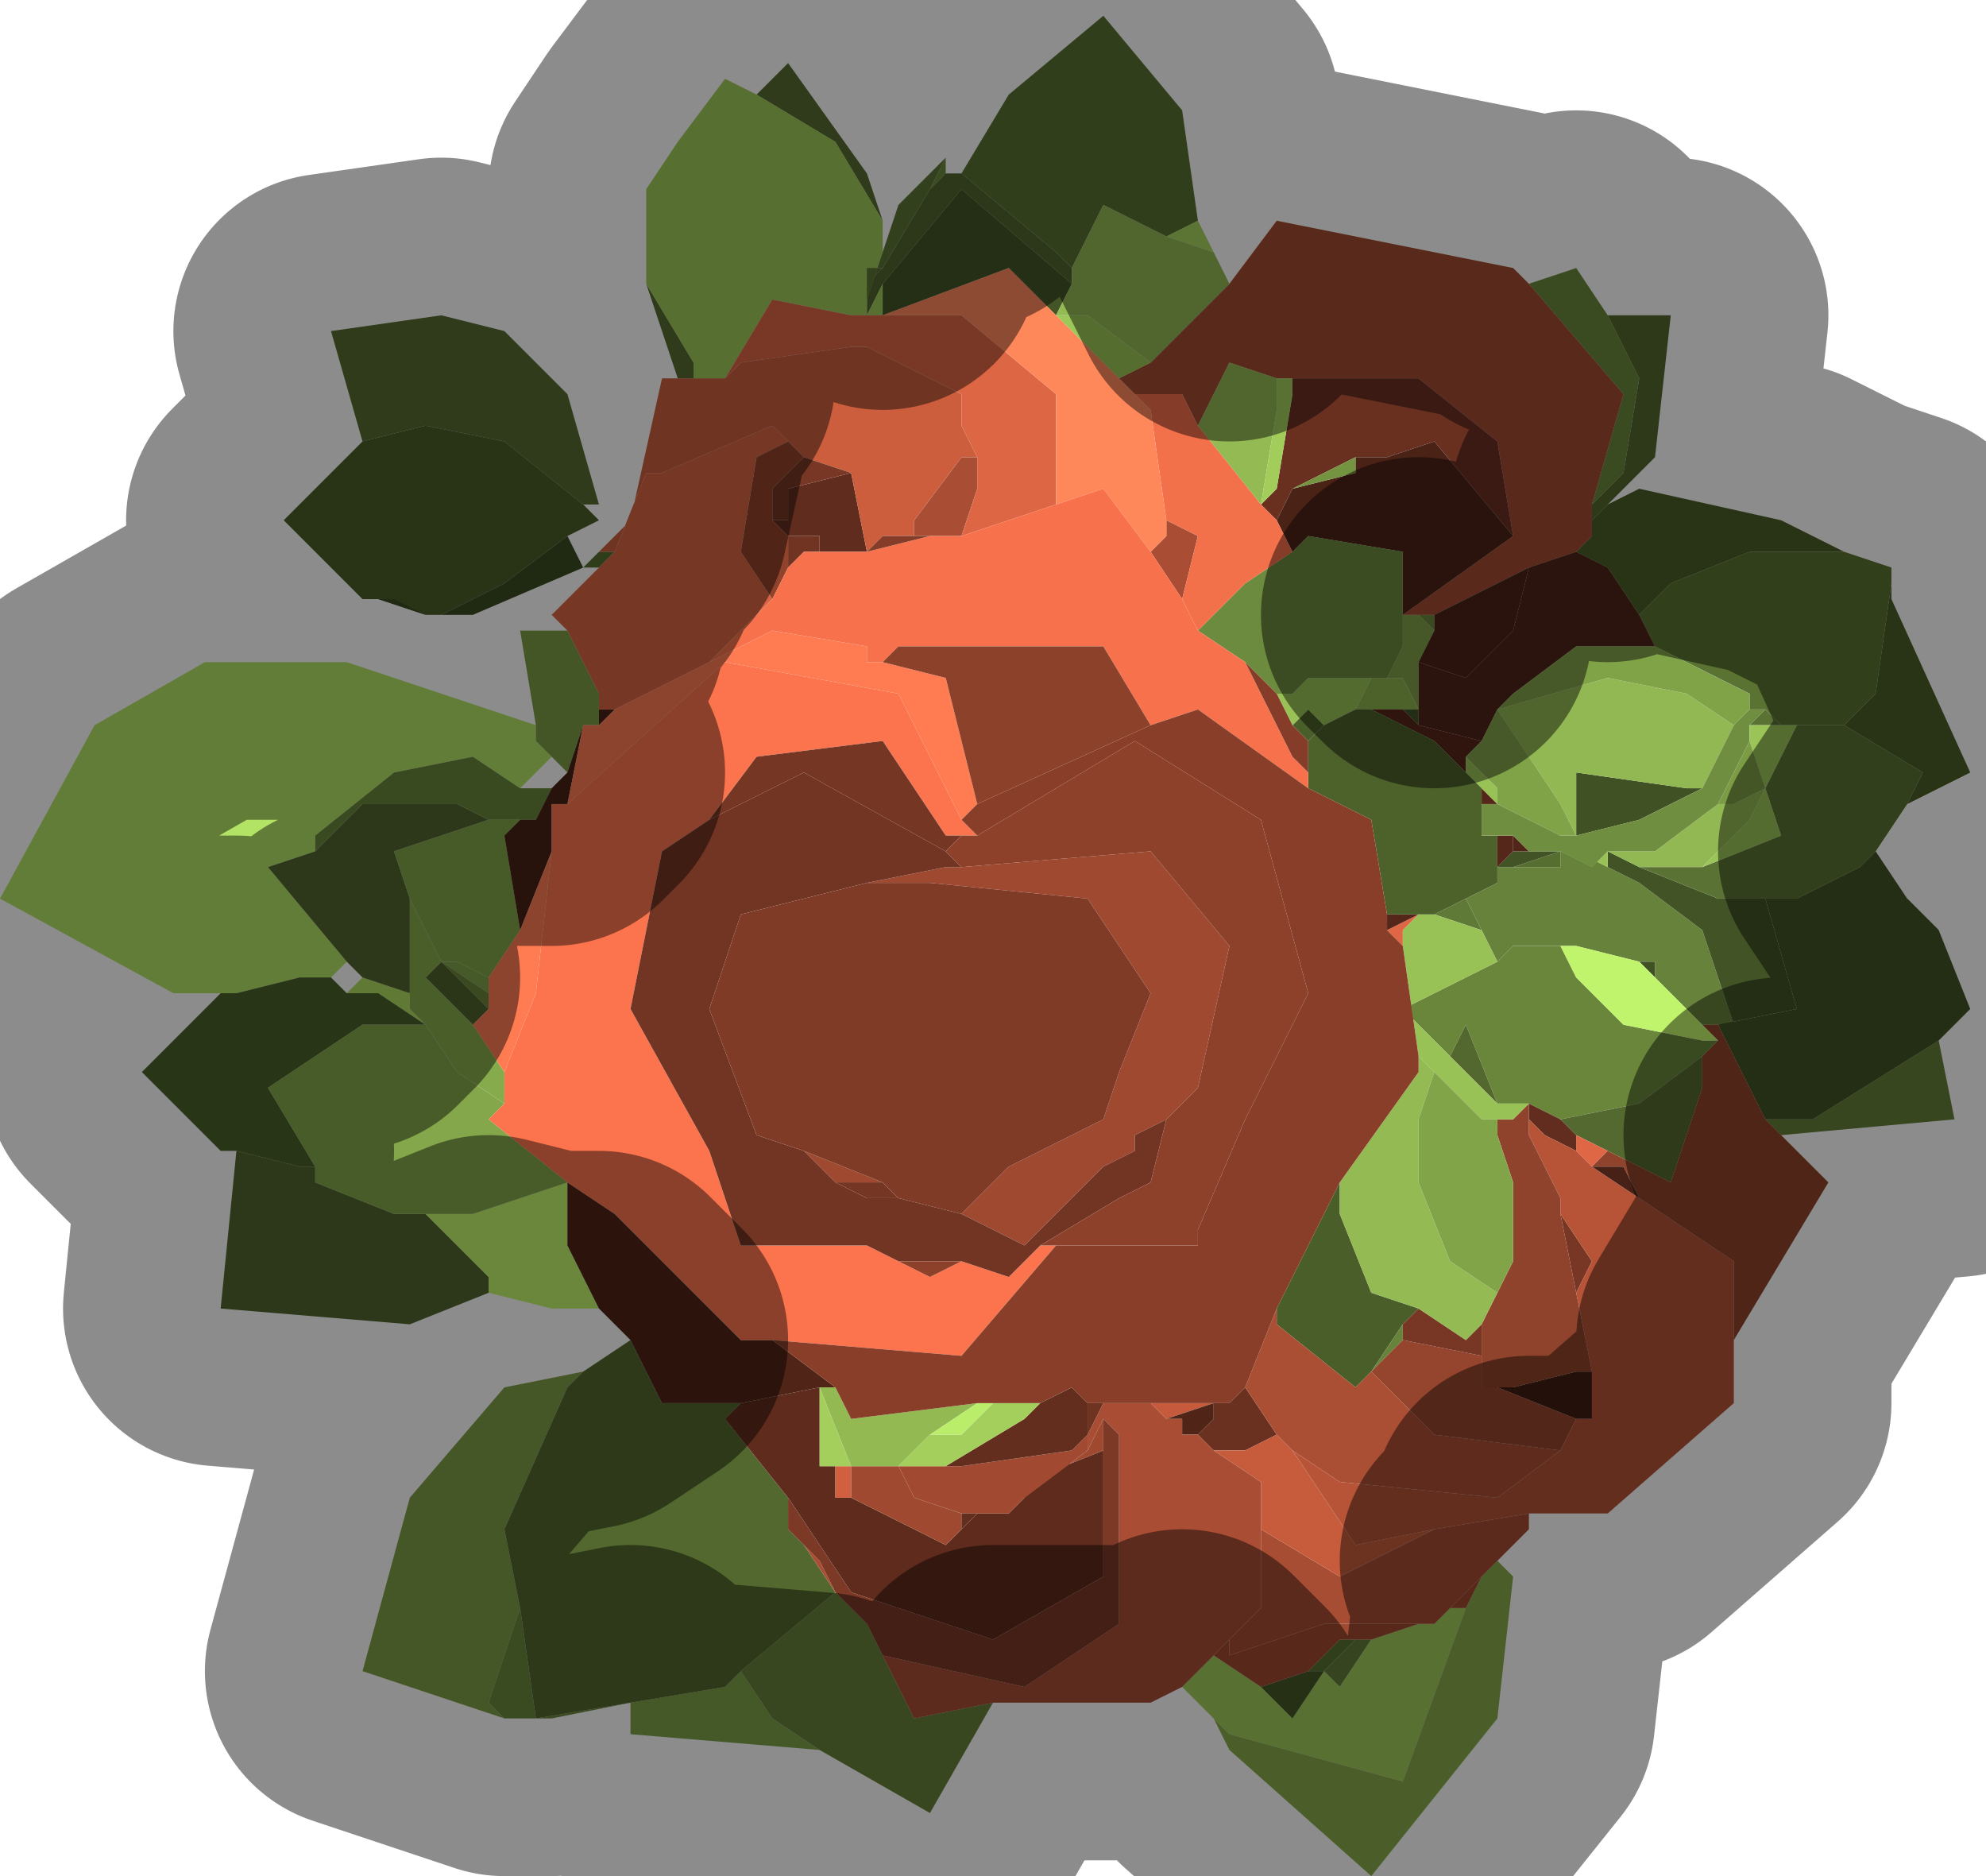 <?xml version="1.0" encoding="UTF-8" standalone="no"?>
<svg xmlns:xlink="http://www.w3.org/1999/xlink" height="5.95px" width="6.3px" xmlns="http://www.w3.org/2000/svg">
  <g transform="matrix(1.0, 0.0, 0.0, 1.0, 2.1, 3.45)">
    <path d="M-0.2 -1.65 L-0.25 -1.65 -0.1 -1.8 -0.2 -1.7 -0.15 -1.7 -0.2 -1.65" fill="#586f31" fill-rule="evenodd" stroke="none"/>
    <path d="M-1.35 -0.3 L-1.55 -0.3 -2.1 -0.6 -1.8 -1.15 -1.45 -1.35 -1.0 -1.35 -0.4 -1.15 -0.4 -1.1 -0.35 -1.05 -0.45 -0.95 -0.6 -1.05 -0.85 -1.0 -1.1 -0.8 -1.1 -0.75 -1.25 -0.7 -1.0 -0.4 -1.0 -0.4 -1.05 -0.35 -1.15 -0.35 -1.35 -0.3" fill="#b3e365" fill-rule="evenodd" stroke="none"/>
    <path d="M0.95 -2.9 L1.1 -3.15 1.4 -3.4 1.65 -3.1 1.7 -2.75 1.7 -2.75 1.6 -2.7 1.4 -2.8 1.3 -2.6 1.25 -2.65 0.95 -2.9 M2.05 1.85 L2.15 1.75 2.2 1.75 2.1 1.85 2.05 1.85" fill="#597132" fill-rule="evenodd" stroke="none"/>
    <path d="M-1.0 -0.3 L-0.95 -0.35 -0.8 -0.3 -0.8 -0.25 -0.75 -0.2 -0.9 -0.3 -1.0 -0.3" fill="#afde62" fill-rule="evenodd" stroke="none"/>
    <path d="M-0.55 0.65 L-0.8 0.75 -1.4 0.7 -1.35 0.2 -1.15 0.25 -1.1 0.25 -1.1 0.3 -0.85 0.4 -0.75 0.4 -0.55 0.6 -0.55 0.65 M0.9 -2.9 L0.9 -2.9 0.95 -2.9 1.25 -2.65 1.3 -2.6 1.3 -2.55 0.95 -2.85 0.7 -2.55 0.65 -2.45 0.65 -2.55 0.7 -2.6 0.7 -2.6 0.85 -2.85 0.9 -2.9 M0.65 -2.45 L0.65 -2.45 M-1.0 -0.4 L-1.0 -0.4 -1.25 -0.7 -1.1 -0.75 -0.95 -0.9 -0.65 -0.9 -0.55 -0.85 -0.85 -0.75 -0.8 -0.6 -0.8 -0.3 -0.95 -0.35 -1.0 -0.4" fill="#50662d" fill-rule="evenodd" stroke="none"/>
    <path d="M-0.5 2.0 L-0.95 1.85 -0.8 1.3 -0.5 0.95 -0.25 0.9 -0.3 0.95 -0.5 1.4 -0.45 1.65 -0.55 1.95 -0.5 2.0 -0.5 2.0 -0.95 1.85 -0.5 2.0" fill="#7d9f47" fill-rule="evenodd" stroke="none"/>
    <path d="M-0.1 1.95 L-0.35 2.0 -0.5 2.0 -0.55 1.95 -0.45 1.65 -0.4 2.0 -0.1 1.95 -0.1 1.95 M-0.35 2.0 L-0.5 2.0 -0.35 2.0 M-0.5 2.0 L-0.5 2.0" fill="#6a873c" fill-rule="evenodd" stroke="none"/>
    <path d="M0.5 2.1 L-0.1 2.05 -0.1 1.95 0.2 1.9 0.25 1.85 0.35 2.0 0.5 2.1 M-0.1 1.95 L-0.1 1.95" fill="#7ea047" fill-rule="evenodd" stroke="none"/>
    <path d="M2.35 -1.5 L2.4 -1.5 2.45 -1.45 2.4 -1.35 2.4 -1.2 2.35 -1.3 2.3 -1.3 2.35 -1.4 2.35 -1.45 2.35 -1.5" fill="#7fa148" fill-rule="evenodd" stroke="none"/>
    <path d="M2.25 -1.3 L2.3 -1.3 2.35 -1.3 2.4 -1.2 2.35 -1.2 2.3 -1.2 2.25 -1.2 2.2 -1.2 2.2 -1.2 2.25 -1.3" fill="#8cb24f" fill-rule="evenodd" stroke="none"/>
    <path d="M3.95 -0.6 L4.0 -0.5 4.05 -0.5 3.95 -0.6 M4.05 -0.15 L4.1 0.1 3.55 0.15 3.5 0.1 3.65 0.1 4.05 -0.15" fill="#658039" fill-rule="evenodd" stroke="none"/>
    <path d="M2.25 1.75 L2.15 1.9 2.1 1.85 2.2 1.75 2.25 1.75" fill="#637e38" fill-rule="evenodd" stroke="none"/>
    <path d="M2.85 -0.7 L2.85 -0.75 2.9 -0.75 3.0 -0.7 3.1 -0.65 3.3 -0.5 3.4 -0.2 3.35 -0.2 3.3 -0.2 3.15 -0.35 3.15 -0.4 3.1 -0.4 2.9 -0.45 2.85 -0.45 2.7 -0.45 2.65 -0.4 2.6 -0.5 2.55 -0.6 2.65 -0.65 2.65 -0.7 2.75 -0.7 2.85 -0.7" fill="#67823a" fill-rule="evenodd" stroke="none"/>
    <path d="M1.75 2.0 L1.65 1.9 1.75 1.8 1.9 1.9 2.0 2.0 2.1 1.85 2.15 1.9 2.25 1.75 2.4 1.7 2.45 1.7 2.5 1.65 2.55 1.65 2.35 2.2 1.8 2.05 1.75 2.0 M2.85 -0.75 L2.85 -0.75 2.85 -0.7 2.85 -0.75 2.85 -0.75" fill="#a1cc5b" fill-rule="evenodd" stroke="none"/>
    <path d="M2.65 1.5 L2.7 1.55 2.65 2.0 2.25 2.5 1.8 2.1 1.75 2.0 1.8 2.05 2.35 2.2 2.55 1.65 2.6 1.55 2.65 1.5" fill="#88ac4d" fill-rule="evenodd" stroke="none"/>
    <path d="M0.05 -2.25 L0.0 -2.4 -0.05 -2.55 0.1 -2.3 0.1 -2.25 0.05 -2.25 M-0.05 -2.6 L-0.05 -2.7 -0.05 -2.75 -0.05 -2.6 M0.3 -3.15 L0.4 -3.25 0.65 -2.9 0.7 -2.75 0.55 -3.0 0.3 -3.15 M0.65 -2.55 L0.65 -2.6 0.7 -2.6 0.7 -2.6 0.65 -2.55 M-0.25 -1.85 L-0.5 -2.05 -0.75 -2.1 -0.95 -2.05 -1.05 -2.4 -0.7 -2.45 -0.5 -2.4 -0.3 -2.2 -0.2 -1.85 -0.25 -1.85" fill="#556c30" fill-rule="evenodd" stroke="none"/>
    <path d="M3.0 -1.85 L3.1 -1.9 3.55 -1.8 3.75 -1.7 3.45 -1.7 3.2 -1.6 3.1 -1.5 3.0 -1.65 2.9 -1.7 2.95 -1.75 2.95 -1.8 3.0 -1.85 M3.9 -1.6 L3.9 -1.55 4.15 -1.0 3.95 -0.9 4.0 -1.0 3.75 -1.15 3.85 -1.25 3.9 -1.6 M2.15 0.3 L2.15 0.4 2.25 0.65 2.4 0.7 2.35 0.75 2.25 0.9 2.2 0.95 1.95 0.75 1.95 0.7 2.05 0.5 2.15 0.3 M-0.95 -2.05 L-0.75 -2.1 -0.5 -2.05 -0.25 -1.85 -0.2 -1.8 -0.3 -1.75 -0.5 -1.6 -0.7 -1.5 -0.7 -1.5 -0.75 -1.5 -0.9 -1.55 -0.95 -1.55 -1.2 -1.8 -0.95 -2.05 -0.95 -2.05 M-0.7 -1.5 L-0.75 -1.5 -0.7 -1.5 -0.7 -1.5" fill="#4a5e2a" fill-rule="evenodd" stroke="none"/>
    <path d="M-0.9 -1.55 L-0.75 -1.5 -0.85 -1.55 -0.9 -1.55 M-0.7 -1.5 L-0.5 -1.6 -0.3 -1.75 -0.25 -1.65 -0.6 -1.5 -0.7 -1.5" fill="#3b4a21" fill-rule="evenodd" stroke="none"/>
    <path d="M2.65 -0.4 L2.7 -0.45 2.85 -0.45 2.9 -0.35 3.05 -0.2 3.3 -0.15 3.35 -0.15 3.3 -0.1 3.1 0.05 2.85 0.1 2.75 0.05 2.65 0.05 2.55 -0.2 2.5 -0.1 2.35 -0.25 2.65 -0.4 M-1.1 -0.75 L-1.1 -0.8 -0.85 -1.0 -0.6 -1.05 -0.45 -0.95 -0.35 -0.95 -0.35 -0.95 -0.4 -0.85 -0.45 -0.85 -0.5 -0.85 -0.55 -0.85 -0.65 -0.9 -0.95 -0.9 -1.1 -0.75" fill="#69863b" fill-rule="evenodd" stroke="none"/>
    <path d="M2.9 -0.8 L2.9 -1.0 3.25 -0.95 3.3 -0.95 3.1 -0.85 2.9 -0.8 M3.1 -0.4 L3.15 -0.4 3.15 -0.35 3.1 -0.4" fill="#405124" fill-rule="evenodd" stroke="none"/>
    <path d="M3.3 -0.1 L3.3 0.0 3.2 0.3 3.0 0.2 2.9 0.15 2.85 0.1 3.1 0.05 3.3 -0.1" fill="#53692f" fill-rule="evenodd" stroke="none"/>
    <path d="M3.85 -0.75 L3.95 -0.6 4.05 -0.5 4.15 -0.25 4.05 -0.15 3.65 0.1 3.5 0.1 3.35 -0.2 3.6 -0.25 3.5 -0.6 3.6 -0.6 3.8 -0.7 3.85 -0.75" fill="#425325" fill-rule="evenodd" stroke="none"/>
    <path d="M2.7 -0.7 L2.7 -0.7 2.85 -0.75 2.85 -0.7 2.75 -0.7 2.7 -0.7" fill="#576e31" fill-rule="evenodd" stroke="none"/>
    <path d="M1.05 1.95 L0.85 2.3 0.5 2.1 0.35 2.0 0.25 1.85 0.55 1.6 0.65 1.7 0.8 2.0 1.05 1.95" fill="#668139" fill-rule="evenodd" stroke="none"/>
    <path d="M3.0 -2.45 L3.2 -2.45 3.15 -2.0 3.0 -1.85 2.95 -1.8 2.95 -1.85 3.05 -1.95 3.1 -2.25 3.0 -2.45 M-0.25 0.9 L-0.1 0.8 0.0 1.0 0.25 1.0 0.2 1.05 0.4 1.3 0.4 1.4 0.45 1.45 0.55 1.6 0.25 1.85 0.2 1.9 -0.1 1.95 -0.4 2.0 -0.45 1.65 -0.5 1.4 -0.3 0.95 -0.25 0.9 M2.65 0.05 L2.5 -0.1 2.55 -0.2 2.65 0.05" fill="#52682e" fill-rule="evenodd" stroke="none"/>
    <path d="M2.4 -1.15 L2.35 -1.2 2.4 -1.2 2.4 -1.15 M2.75 -0.75 L2.85 -0.75 2.7 -0.7 2.7 -0.7 2.7 -0.7 2.65 -0.7 2.7 -0.75 2.75 -0.75 M3.0 -0.7 L3.0 -0.75 3.1 -0.7 3.35 -0.6 3.5 -0.6 3.6 -0.25 3.35 -0.2 3.35 -0.2 3.4 -0.2 3.3 -0.5 3.1 -0.65 3.0 -0.7 M2.4 -0.55 L2.4 -0.55 2.4 -0.55 2.4 -0.55" fill="#425425" fill-rule="evenodd" stroke="none"/>
    <path d="M2.45 -0.55 L2.45 -0.55 2.55 -0.6 2.6 -0.5 2.45 -0.55 2.45 -0.55" fill="#5f7936" fill-rule="evenodd" stroke="none"/>
    <path d="M2.1 1.85 L2.0 2.0 1.9 1.9 1.75 1.8 1.9 1.9 2.05 1.85 2.1 1.85" fill="#445726" fill-rule="evenodd" stroke="none"/>
    <path d="M-0.45 -0.85 L-0.5 -0.8 -0.45 -0.5 -0.55 -0.35 -0.65 -0.4 -0.7 -0.4 -0.7 -0.4 -0.8 -0.6 -0.85 -0.75 -0.55 -0.85 -0.5 -0.85 -0.45 -0.85 -0.45 -0.85" fill="#82a649" fill-rule="evenodd" stroke="none"/>
    <path d="M2.25 0.9 L2.35 0.75 2.35 0.8 2.25 0.9 M-0.4 -0.85 L-0.45 -0.85 -0.45 -0.85 -0.4 -0.85" fill="#67833a" fill-rule="evenodd" stroke="none"/>
    <path d="M-0.4 -1.15 L-0.45 -1.45 -0.3 -1.45 -0.2 -1.25 -0.2 -1.2 -0.2 -1.15 -0.25 -1.15 -0.25 -1.15 -0.3 -1.0 -0.35 -1.05 -0.4 -1.1 -0.4 -1.15" fill="#7b9d46" fill-rule="evenodd" stroke="none"/>
    <path d="M-1.35 0.2 L-1.4 0.2 -1.65 -0.05 -1.4 -0.3 -1.35 -0.3 -1.15 -0.35 -1.05 -0.35 -1.0 -0.3 -0.9 -0.3 -0.75 -0.2 -0.95 -0.2 -1.25 0.0 -1.1 0.25 -1.15 0.25 -1.35 0.2" fill="#4b602a" fill-rule="evenodd" stroke="none"/>
    <path d="M-0.6 -0.2 L-0.75 -0.35 -0.7 -0.4 -0.55 -0.25 -0.6 -0.2" fill="#4e632c" fill-rule="evenodd" stroke="none"/>
    <path d="M-0.8 -0.6 L-0.7 -0.4 -0.7 -0.4 -0.75 -0.35 -0.6 -0.2 -0.6 -0.2 -0.5 -0.05 -0.5 0.05 -0.65 -0.05 -0.75 -0.2 -0.75 -0.2 -0.8 -0.25 -0.8 -0.3 -0.8 -0.6 M-0.7 -0.4 L-0.7 -0.4 M-0.5 -0.05 L-0.5 -0.05" fill="#86ab4c" fill-rule="evenodd" stroke="none"/>
    <path d="M-0.7 -0.4 L-0.65 -0.4 -0.55 -0.35 -0.55 -0.3 -0.7 -0.4" fill="#80a348" fill-rule="evenodd" stroke="none"/>
    <path d="M-0.7 -0.4 L-0.7 -0.4 -0.55 -0.3 -0.55 -0.25 -0.7 -0.4" fill="#69853b" fill-rule="evenodd" stroke="none"/>
    <path d="M-0.2 0.7 L-0.35 0.7 -0.55 0.65 -0.55 0.6 -0.75 0.4 -0.6 0.4 -0.3 0.3 -0.3 0.5 -0.2 0.7" fill="#c2f66d" fill-rule="evenodd" stroke="none"/>
    <path d="M-0.75 -0.2 L-0.75 -0.2 -0.65 -0.05 -0.5 0.05 -0.55 0.1 -0.3 0.3 -0.6 0.4 -0.75 0.4 -0.85 0.4 -1.1 0.3 -1.1 0.25 -1.25 0.0 -0.95 -0.2 -0.75 -0.2" fill="#83a74a" fill-rule="evenodd" stroke="none"/>
    <path d="M2.1 -1.15 L2.05 -1.1 2.0 -1.15 2.05 -1.2 2.1 -1.15" fill="#4a5e29" fill-rule="evenodd" stroke="none"/>
    <path d="M1.75 1.0 L1.8 1.0 1.85 0.95 1.95 1.1 1.85 1.15 1.75 1.15 1.7 1.1 1.75 1.05 1.75 1.0" fill="#6a3120" fill-rule="evenodd" stroke="none"/>
    <path d="M2.95 0.9 L2.95 1.05 2.9 1.05 2.65 0.95 2.7 0.95 2.9 0.9 2.95 0.9" fill="#421e14" fill-rule="evenodd" stroke="none"/>
    <path d="M2.6 1.55 L2.55 1.65 2.5 1.65 2.6 1.55 M2.4 1.7 L2.25 1.75 2.2 1.75 2.15 1.75 2.05 1.85 1.9 1.9 1.75 1.8 1.8 1.75 1.8 1.8 2.1 1.7 2.4 1.7" fill="#a04a31" fill-rule="evenodd" stroke="none"/>
    <path d="M2.75 1.35 L2.75 1.4 2.65 1.5 2.6 1.55 2.5 1.65 2.45 1.7 2.4 1.7 2.1 1.7 1.8 1.8 1.8 1.75 1.9 1.65 1.9 1.4 2.15 1.55 2.45 1.4 2.75 1.35" fill="#a64d33" fill-rule="evenodd" stroke="none"/>
    <path d="M2.0 1.15 L2.2 1.45 2.45 1.4 2.15 1.55 1.9 1.4 1.9 1.25 1.75 1.15 1.85 1.15 1.95 1.1 2.0 1.15" fill="#c75c3d" fill-rule="evenodd" stroke="none"/>
    <path d="M0.65 -1.7 L0.5 -1.7 0.5 -1.75 0.4 -1.75 0.35 -1.8 0.4 -1.8 0.4 -1.9 0.6 -1.95 0.6 -1.95 0.65 -1.7" fill="#602c1d" fill-rule="evenodd" stroke="none"/>
    <path d="M-0.05 -2.55 L-0.05 -2.6 -0.05 -2.75 -0.05 -2.85 0.05 -3.0 0.05 -3.0 0.2 -3.2 0.3 -3.15 0.55 -3.0 0.7 -2.75 0.7 -2.65 0.65 -2.5 0.65 -2.45 0.6 -2.45 0.35 -2.5 0.2 -2.25 0.1 -2.25 0.1 -2.3 -0.05 -2.55 M0.7 -2.55 L0.7 -2.45 0.65 -2.45 0.7 -2.55" fill="#9fca5a" fill-rule="evenodd" stroke="none"/>
    <path d="M2.75 -2.55 L2.9 -2.6 3.0 -2.45 3.1 -2.25 3.05 -1.95 2.95 -1.85 3.05 -2.2 2.75 -2.55 M2.4 -1.5 L2.45 -1.5 2.45 -1.45 2.4 -1.5" fill="#6b883c" fill-rule="evenodd" stroke="none"/>
    <path d="M3.75 -1.7 L3.9 -1.65 3.9 -1.6 3.85 -1.25 3.75 -1.15 3.7 -1.15 3.6 -1.15 3.55 -1.15 3.5 -1.2 3.5 -1.2 3.45 -1.2 3.45 -1.25 3.15 -1.4 3.1 -1.5 3.2 -1.6 3.45 -1.7 3.75 -1.7" fill="#5a7232" fill-rule="evenodd" stroke="none"/>
    <path d="M1.7 -2.75 L1.7 -2.75 1.75 -2.65 1.6 -2.7 1.7 -2.75 M1.25 -2.45 L1.25 -2.45 1.25 -2.45 1.25 -2.45" fill="#a7d45e" fill-rule="evenodd" stroke="none"/>
    <path d="M0.7 -2.55 L0.95 -2.85 1.3 -2.55 1.25 -2.45 1.1 -2.6 0.7 -2.45 0.7 -2.55 M0.7 -2.45 L0.7 -2.45 M1.25 -2.45 L1.25 -2.45" fill="#435526" fill-rule="evenodd" stroke="none"/>
    <path d="M0.9 -2.95 L0.9 -2.9 0.85 -2.85 0.9 -2.95" fill="#6d8a3d" fill-rule="evenodd" stroke="none"/>
    <path d="M0.7 -2.65 L0.75 -2.8 0.9 -2.95 0.85 -2.85 0.7 -2.6 0.65 -2.6 0.65 -2.55 0.65 -2.45 0.65 -2.5 0.7 -2.65 M0.65 -2.45 L0.65 -2.45" fill="#5c7534" fill-rule="evenodd" stroke="none"/>
    <path d="M2.65 -1.2 L3.0 -1.3 3.25 -1.25 3.4 -1.15 3.3 -0.95 3.3 -0.95 3.25 -0.95 2.9 -1.0 2.9 -0.8 2.85 -0.9 2.65 -1.2 M3.0 -0.75 L3.15 -0.75 3.35 -0.9 3.4 -0.9 3.5 -0.95 3.5 -0.95 3.45 -0.85 3.3 -0.7 3.25 -0.7 3.2 -0.7 3.1 -0.7 3.0 -0.75 M2.9 -0.8 L2.9 -0.8" fill="#91b852" fill-rule="evenodd" stroke="none"/>
    <path d="M2.4 -0.55 L2.4 -0.55 2.35 -0.5 2.35 -0.45 2.3 -0.5 2.4 -0.55 M3.0 0.2 L2.95 0.25 2.9 0.2 2.9 0.15 3.0 0.2" fill="#df6745" fill-rule="evenodd" stroke="none"/>
    <path d="M2.85 1.15 L2.65 1.3 2.15 1.25 2.0 1.15 1.95 1.1 1.85 0.95 1.95 0.7 1.95 0.75 2.2 0.95 2.25 0.9 2.45 1.1 2.85 1.15" fill="#ab4f34" fill-rule="evenodd" stroke="none"/>
    <path d="M2.85 0.1 L2.9 0.15 2.9 0.2 2.8 0.15 2.75 0.1 2.75 0.05 2.85 0.1" fill="#622d1e" fill-rule="evenodd" stroke="none"/>
    <path d="M2.9 1.05 L2.85 1.15 2.45 1.1 2.25 0.9 2.35 0.8 2.6 0.85 2.6 0.95 2.65 0.95 2.9 1.05" fill="#95452e" fill-rule="evenodd" stroke="none"/>
    <path d="M2.4 0.7 L2.55 0.8 2.6 0.75 2.6 0.85 2.35 0.8 2.35 0.75 2.4 0.7 M2.85 0.4 L2.95 0.55 2.9 0.65 2.85 0.4" fill="#783725" fill-rule="evenodd" stroke="none"/>
    <path d="M3.4 0.8 L3.4 1.0 3.0 1.35 2.75 1.35 2.45 1.4 2.2 1.45 2.0 1.15 2.15 1.25 2.65 1.3 2.85 1.15 2.9 1.05 2.95 1.05 2.95 0.9 2.9 0.65 2.95 0.55 2.85 0.4 2.85 0.35 2.75 0.15 2.75 0.1 2.8 0.15 2.9 0.2 2.95 0.25 3.1 0.35 3.4 0.55 3.4 0.8" fill="#b75438" fill-rule="evenodd" stroke="none"/>
    <path d="M3.55 0.15 L3.7 0.3 3.4 0.8 3.4 0.55 3.1 0.35 3.05 0.25 2.95 0.25 3.0 0.2 3.2 0.3 3.3 0.0 3.3 -0.1 3.35 -0.15 3.3 -0.2 3.35 -0.2 3.5 0.1 3.55 0.15 M2.65 0.1 L2.7 0.1 2.75 0.05 2.75 0.1 2.75 0.15 2.85 0.35 2.85 0.4 2.9 0.65 2.95 0.9 2.9 0.9 2.7 0.95 2.65 0.95 2.6 0.95 2.6 0.85 2.6 0.75 2.65 0.65 2.7 0.55 2.7 0.3 2.65 0.15 2.65 0.1 M3.35 -0.2 L3.35 -0.2" fill="#90432c" fill-rule="evenodd" stroke="none"/>
    <path d="M2.95 0.25 L3.05 0.25 3.1 0.35 2.95 0.25" fill="#482116" fill-rule="evenodd" stroke="none"/>
    <path d="M1.15 1.25 L1.4 1.15 1.4 1.1 1.4 1.55 1.05 1.75 0.6 1.6 0.4 1.3 0.2 1.05 0.25 1.0 0.5 0.95 0.5 1.0 0.5 1.2 0.55 1.2 0.55 1.3 0.6 1.3 0.9 1.45 0.95 1.4 1.0 1.35 1.05 1.35 1.1 1.35 1.15 1.3 1.15 1.25" fill="#5e2b1d" fill-rule="evenodd" stroke="none"/>
    <path d="M1.5 1.0 L1.55 1.0 1.5 1.0 M0.6 1.3 L0.55 1.3 0.55 1.2 0.6 1.2 0.6 1.3 M0.5 1.0 L0.5 0.95 0.5 1.0" fill="#d06040" fill-rule="evenodd" stroke="none"/>
    <path d="M1.55 1.0 L1.75 1.0 1.6 1.05 1.55 1.0" fill="#c55b3c" fill-rule="evenodd" stroke="none"/>
    <path d="M-0.1 0.8 L-0.2 0.7 -0.3 0.5 -0.3 0.3 -0.15 0.4 0.0 0.55 0.0 0.55 0.05 0.6 0.25 0.8 0.35 0.8 0.55 0.95 0.5 0.95 0.25 1.0 0.0 1.0 -0.1 0.8 M1.65 1.1 L1.65 1.05 1.6 1.05 1.75 1.0 1.75 1.05 1.7 1.1 1.65 1.1" fill="#502518" fill-rule="evenodd" stroke="none"/>
    <path d="M1.65 1.9 L1.55 1.95 1.15 1.95 1.05 1.95 0.8 2.0 0.65 1.7 0.7 1.8 1.15 1.9 1.45 1.7 1.45 1.1 1.4 1.05 1.35 1.15 1.35 1.1 1.4 1.0 1.5 1.0 1.55 1.0 1.6 1.05 1.65 1.05 1.65 1.1 1.7 1.1 1.75 1.15 1.9 1.25 1.9 1.4 1.9 1.65 1.8 1.75 1.75 1.8 1.65 1.9 M1.65 -1.55 L1.65 -1.55 1.55 -1.7 1.6 -1.75 1.6 -1.8 1.7 -1.75 1.65 -1.55 M0.95 -1.75 L0.85 -1.75 0.8 -1.75 0.8 -1.8 0.95 -2.0 1.0 -2.0 1.0 -1.9 0.95 -1.75 M0.55 1.6 L0.45 1.45 0.5 1.5 0.55 1.6" fill="#a94e34" fill-rule="evenodd" stroke="none"/>
    <path d="M1.35 1.0 L1.4 1.0 1.35 1.1 1.35 1.0 M1.15 1.25 L1.15 1.3 1.1 1.35 1.15 1.3 1.15 1.25" fill="#6f3322" fill-rule="evenodd" stroke="none"/>
    <path d="M0.95 -0.7 L1.55 -0.75 1.8 -0.45 1.7 0.0 1.6 0.1 1.5 0.15 1.5 0.2 1.4 0.25 1.15 0.5 0.95 0.4 1.1 0.25 1.4 0.1 1.45 -0.05 1.45 -0.05 1.55 -0.3 1.35 -0.6 0.85 -0.65 0.8 -0.65 0.65 -0.65 0.9 -0.7 0.95 -0.7 M0.65 1.2 L0.75 1.2 0.8 1.3 0.95 1.35 0.95 1.4 0.9 1.45 0.6 1.3 0.6 1.2 0.65 1.2 M1.35 1.15 L1.4 1.05 1.4 1.1 1.4 1.15 1.15 1.25 1.15 1.3 1.35 1.15 M0.7 0.3 L0.55 0.3 0.5 0.25 0.45 0.2 0.7 0.3" fill="#9f4931" fill-rule="evenodd" stroke="none"/>
    <path d="M0.75 1.2 L0.9 1.2 0.95 1.2 1.3 1.15 1.35 1.1 1.35 1.15 1.15 1.3 1.1 1.35 1.05 1.35 1.0 1.35 0.95 1.35 0.8 1.3 0.75 1.2" fill="#a14a31" fill-rule="evenodd" stroke="none"/>
    <path d="M0.9 1.2 L1.15 1.05 1.2 1.0 1.3 0.95 1.35 1.0 1.35 1.1 1.3 1.15 0.95 1.2 0.9 1.2 M1.0 1.35 L0.95 1.4 0.95 1.35 1.0 1.35 M1.65 1.05 L1.65 1.1 1.65 1.05" fill="#642e1f" fill-rule="evenodd" stroke="none"/>
    <path d="M1.4 1.05 L1.45 1.1 1.45 1.7 1.15 1.9 0.7 1.8 0.65 1.7 0.55 1.6 0.5 1.5 0.45 1.45 0.4 1.4 0.4 1.3 0.6 1.6 1.05 1.75 1.4 1.55 1.4 1.1 1.4 1.05" fill="#7b3926" fill-rule="evenodd" stroke="none"/>
    <path d="M0.85 1.1 L0.75 1.2 0.65 1.2 0.6 1.2 0.5 0.95 0.55 0.95 0.6 1.05 1.0 1.0 0.85 1.1" fill="#92b952" fill-rule="evenodd" stroke="none"/>
    <path d="M1.05 1.0 L1.2 1.0 1.15 1.05 0.9 1.2 0.75 1.2 0.85 1.1 0.95 1.1 1.05 1.0 M0.65 1.2 L0.75 1.2 0.65 1.2 M0.55 1.2 L0.5 1.2 0.5 1.0 0.5 0.95 0.6 1.2 0.55 1.2" fill="#a4cf5c" fill-rule="evenodd" stroke="none"/>
    <path d="M1.8 -2.55 L1.95 -2.75 2.7 -2.6 2.75 -2.55 3.05 -2.2 2.95 -1.85 2.95 -1.8 2.95 -1.75 2.9 -1.7 2.9 -1.7 2.75 -1.65 2.45 -1.5 2.4 -1.5 2.35 -1.5 2.7 -1.75 2.7 -1.75 2.65 -2.05 2.4 -2.25 2.4 -2.25 2.05 -2.25 2.0 -2.25 1.95 -2.25 1.8 -2.3 1.7 -2.1 1.65 -2.2 1.5 -2.2 1.45 -2.25 1.55 -2.3 1.75 -2.5 1.8 -2.55 M2.4 -1.5 L2.4 -1.5" fill="#a34b32" fill-rule="evenodd" stroke="none"/>
    <path d="M2.0 -2.25 L2.05 -2.25 2.4 -2.25 2.4 -2.25 2.65 -2.05 2.7 -1.75 2.45 -2.05 2.3 -2.0 2.3 -2.0 2.2 -2.0 2.1 -1.95 2.0 -1.9 1.95 -1.8 1.9 -1.85 1.95 -1.9 2.0 -2.2 2.0 -2.25" fill="#693020" fill-rule="evenodd" stroke="none"/>
    <path d="M2.75 -1.65 L2.9 -1.7 2.9 -1.7 3.0 -1.65 3.1 -1.5 3.15 -1.4 2.9 -1.4 2.7 -1.25 2.65 -1.2 2.6 -1.1 2.4 -1.15 2.4 -1.2 2.4 -1.35 2.55 -1.3 2.7 -1.45 2.75 -1.65 M2.7 -0.8 L2.75 -0.75 2.7 -0.75 2.7 -0.8" fill="#512519" fill-rule="evenodd" stroke="none"/>
    <path d="M2.7 -1.75 L2.7 -1.75 2.35 -1.5 2.35 -1.45 2.35 -1.7 2.05 -1.75 2.0 -1.7 1.95 -1.8 2.0 -1.9 2.2 -1.95 2.2 -2.0 2.3 -2.0 2.3 -2.0 2.45 -2.05 2.7 -1.75 M2.45 -1.5 L2.75 -1.65 2.7 -1.45 2.55 -1.3 2.4 -1.35 2.45 -1.45 2.45 -1.5 M2.45 -1.45 L2.45 -1.45" fill="#4a2216" fill-rule="evenodd" stroke="none"/>
    <path d="M2.6 -1.1 L2.55 -1.05 2.55 -1.0 2.45 -1.1 2.25 -1.2 2.3 -1.2 2.35 -1.2 2.4 -1.15 2.6 -1.1 M2.65 -0.9 L2.65 -0.9 2.6 -0.9 2.6 -0.95 2.65 -0.9 M2.65 -0.8 L2.7 -0.8 2.7 -0.75 2.65 -0.7 2.65 -0.8 M2.3 -0.55 L2.35 -0.55 2.45 -0.55 2.4 -0.55 2.4 -0.55 2.3 -0.5 2.3 -0.55" fill="#55271a" fill-rule="evenodd" stroke="none"/>
    <path d="M1.75 -2.65 L1.8 -2.55 1.75 -2.5 1.55 -2.3 1.35 -2.45 1.25 -2.45 1.3 -2.55 1.3 -2.6 1.4 -2.8 1.6 -2.7 1.75 -2.65 M1.7 -2.1 L1.8 -2.3 1.95 -2.25 1.95 -2.15 1.9 -1.85 1.7 -2.1 M1.25 -2.45 L1.25 -2.45 1.25 -2.45 M2.4 -0.1 L2.45 -0.05 2.4 0.1 2.4 0.3 2.5 0.55 2.65 0.65 2.6 0.75 2.55 0.8 2.4 0.7 2.25 0.65 2.15 0.4 2.15 0.3 2.4 -0.05 2.4 -0.1" fill="#93ba53" fill-rule="evenodd" stroke="none"/>
    <path d="M1.95 -2.25 L2.0 -2.25 2.0 -2.2 1.95 -1.9 1.9 -1.85 1.95 -2.15 1.95 -2.25 M1.9 -1.85 L1.9 -1.85" fill="#a2cd5b" fill-rule="evenodd" stroke="none"/>
    <path d="M2.0 -1.9 L2.1 -1.95 2.2 -2.0 2.2 -1.95 2.0 -1.9" fill="#749442" fill-rule="evenodd" stroke="none"/>
    <path d="M1.55 -2.3 L1.45 -2.25 1.25 -2.45 1.35 -2.45 1.55 -2.3" fill="#9dc758" fill-rule="evenodd" stroke="none"/>
    <path d="M1.95 -1.25 L2.0 -1.25 2.05 -1.3 2.1 -1.3 2.25 -1.3 2.25 -1.3 2.2 -1.2 2.2 -1.2 2.1 -1.15 2.05 -1.2 2.0 -1.15 1.95 -1.25 M2.55 -1.0 L2.55 -1.05 2.65 -0.95 2.65 -0.9 2.6 -0.95 2.6 -0.95 2.55 -1.0" fill="#99c256" fill-rule="evenodd" stroke="none"/>
    <path d="M2.65 0.15 L2.65 0.1 2.65 0.15" fill="#afde63" fill-rule="evenodd" stroke="none"/>
    <path d="M2.85 -0.75 L2.95 -0.7 3.0 -0.75 3.0 -0.75 3.0 -0.7 2.9 -0.75 2.85 -0.75 2.85 -0.75 M2.65 -0.7 L2.7 -0.7 2.7 -0.7 2.75 -0.7 2.65 -0.7 2.65 -0.7 M2.6 -0.5 L2.65 -0.4 2.35 -0.25 2.5 -0.1 2.65 0.05 2.75 0.05 2.7 0.1 2.65 0.1 2.6 0.1 2.45 -0.05 2.4 -0.1 2.35 -0.45 2.35 -0.45 2.35 -0.5 2.4 -0.55 2.4 -0.55 2.45 -0.55 2.45 -0.55 2.6 -0.5" fill="#98c156" fill-rule="evenodd" stroke="none"/>
    <path d="M1.05 1.0 L0.95 1.1 0.85 1.1 1.0 1.0 1.05 1.0" fill="#baed69" fill-rule="evenodd" stroke="none"/>
    <path d="M-0.2 -1.2 L-0.15 -1.2 -0.2 -1.15 -0.2 -1.2 M-0.35 -0.95 L-0.3 -1.0 -0.25 -1.15 -0.3 -0.9 -0.35 -0.9 -0.35 -0.75 -0.45 -0.5 -0.5 -0.8 -0.45 -0.85 -0.4 -0.85 -0.35 -0.95" fill="#492116" fill-rule="evenodd" stroke="none"/>
    <path d="M-0.5 -0.05 L-0.5 -0.05 -0.5 -0.05 -0.5 -0.05" fill="#4d2317" fill-rule="evenodd" stroke="none"/>
    <path d="M-0.1 -1.8 L0.0 -2.25 0.05 -2.25 0.1 -2.25 0.2 -2.25 0.25 -2.3 0.6 -2.35 0.65 -2.35 0.65 -2.35 0.95 -2.2 0.95 -2.1 1.0 -2.0 0.95 -2.0 0.8 -1.8 0.8 -1.75 0.7 -1.75 0.65 -1.7 0.65 -1.7 0.6 -1.95 0.6 -1.95 0.45 -2.0 0.4 -2.05 0.35 -2.1 0.0 -1.95 0.0 -1.95 -0.05 -1.95 -0.15 -1.7 -0.2 -1.7 -0.1 -1.8" fill="#cc5e3e" fill-rule="evenodd" stroke="none"/>
    <path d="M-0.3 -1.45 L-0.35 -1.5 -0.2 -1.65 -0.15 -1.7 -0.05 -1.95 0.0 -1.95 0.0 -1.95 0.35 -2.1 0.4 -2.05 0.3 -2.0 0.25 -1.7 0.25 -1.7 0.35 -1.55 0.15 -1.35 -0.15 -1.2 -0.2 -1.2 -0.2 -1.25 -0.3 -1.45" fill="#d96443" fill-rule="evenodd" stroke="none"/>
    <path d="M0.4 -1.65 L0.35 -1.55 0.25 -1.7 0.25 -1.7 0.3 -2.0 0.4 -2.05 0.45 -2.0 0.35 -1.9 0.35 -1.8 0.4 -1.75 0.4 -1.65 0.4 -1.65" fill="#91432c" fill-rule="evenodd" stroke="none"/>
    <path d="M0.6 -1.95 L0.4 -1.9 0.4 -1.8 0.35 -1.8 0.35 -1.9 0.45 -2.0 0.6 -1.95" fill="#773724" fill-rule="evenodd" stroke="none"/>
    <path d="M0.7 -2.45 L0.7 -2.45 0.95 -2.45 1.25 -2.2 1.25 -1.85 0.95 -1.75 1.0 -1.9 1.0 -2.0 0.95 -2.1 0.95 -2.2 0.65 -2.35 0.65 -2.35 0.6 -2.35 0.25 -2.3 0.2 -2.25 0.35 -2.5 0.6 -2.45 0.65 -2.45 0.65 -2.45 0.7 -2.45 M0.65 -2.45 L0.65 -2.45" fill="#dd6644" fill-rule="evenodd" stroke="none"/>
    <path d="M0.5 -1.7 L0.45 -1.7 0.4 -1.65 0.4 -1.65 0.4 -1.75 0.5 -1.75 0.5 -1.7" fill="#713423" fill-rule="evenodd" stroke="none"/>
    <path d="M3.15 -1.4 L3.45 -1.25 3.45 -1.2 3.4 -1.15 3.25 -1.25 3.0 -1.3 2.65 -1.2 2.7 -1.25 2.9 -1.4 3.15 -1.4 M2.55 -1.05 L2.6 -1.1 2.65 -1.2 2.85 -0.9 2.9 -0.8 2.85 -0.8 2.65 -0.9 2.65 -0.95 2.55 -1.05 M2.65 -0.9 L2.65 -0.9" fill="#81a348" fill-rule="evenodd" stroke="none"/>
    <path d="M1.85 -1.35 L1.7 -1.45 1.85 -1.6 2.0 -1.7 2.05 -1.75 2.35 -1.7 2.35 -1.45 2.35 -1.4 2.3 -1.3 2.25 -1.3 2.25 -1.3 2.1 -1.3 2.05 -1.3 2.0 -1.25 1.95 -1.25 1.85 -1.35" fill="#6d8b3e" fill-rule="evenodd" stroke="none"/>
    <path d="M2.05 -0.95 L2.05 -1.0 2.05 -1.1 2.1 -1.15 2.2 -1.2 2.2 -1.2 2.2 -1.2 2.25 -1.2 2.45 -1.1 2.55 -1.0 2.6 -0.95 2.6 -0.95 2.6 -0.9 2.6 -0.8 2.65 -0.8 2.65 -0.7 2.65 -0.65 2.55 -0.6 2.45 -0.55 2.45 -0.55 2.35 -0.55 2.3 -0.55 2.25 -0.85 2.05 -0.95 M2.65 -0.7 L2.65 -0.7" fill="#4d612b" fill-rule="evenodd" stroke="none"/>
    <path d="M3.45 -1.2 L3.5 -1.2 3.5 -1.2 3.45 -1.15 3.45 -1.1 3.35 -0.9 3.15 -0.75 3.0 -0.75 3.0 -0.75 2.95 -0.7 2.85 -0.75 2.75 -0.75 2.7 -0.8 2.65 -0.8 2.6 -0.8 2.6 -0.9 2.65 -0.9 2.85 -0.8 2.9 -0.8 2.9 -0.8 3.1 -0.85 3.3 -0.95 3.3 -0.95 3.4 -1.15 3.45 -1.2 M2.85 -0.75 L2.85 -0.75" fill="#708e3f" fill-rule="evenodd" stroke="none"/>
    <path d="M3.95 -0.9 L3.85 -0.75 3.8 -0.7 3.6 -0.6 3.5 -0.6 3.35 -0.6 3.1 -0.7 3.2 -0.7 3.25 -0.7 3.3 -0.7 3.55 -0.8 3.5 -0.95 3.6 -1.15 3.7 -1.15 3.75 -1.15 4.0 -1.0 3.95 -0.9 M3.5 -1.2 L3.55 -1.15 3.45 -1.15 3.45 -1.15 3.5 -1.2" fill="#5a7233" fill-rule="evenodd" stroke="none"/>
    <path d="M3.55 -1.15 L3.6 -1.15 3.5 -0.95 3.5 -0.95 3.45 -1.1 3.45 -1.15 3.45 -1.15 3.55 -1.15 M3.3 -0.7 L3.45 -0.85 3.5 -0.95 3.55 -0.8 3.3 -0.7" fill="#9ac457" fill-rule="evenodd" stroke="none"/>
    <path d="M3.35 -0.9 L3.45 -1.1 3.5 -0.95 3.4 -0.9 3.35 -0.9" fill="#7b9c45" fill-rule="evenodd" stroke="none"/>
    <path d="M1.5 -2.2 L1.65 -2.2 1.7 -2.1 1.9 -1.85 1.9 -1.85 1.95 -1.8 2.0 -1.7 1.85 -1.6 1.7 -1.45 1.65 -1.55 1.7 -1.75 1.6 -1.8 1.55 -2.15 1.5 -2.2" fill="#f2704a" fill-rule="evenodd" stroke="none"/>
    <path d="M0.7 -2.45 L1.1 -2.6 1.25 -2.45 1.25 -2.45 1.25 -2.45 1.45 -2.25 1.5 -2.2 1.55 -2.15 1.6 -1.8 1.6 -1.75 1.55 -1.7 1.4 -1.9 1.25 -1.85 1.25 -2.2 0.95 -2.45 0.7 -2.45" fill="#ff885b" fill-rule="evenodd" stroke="none"/>
    <path d="M2.85 -0.45 L2.9 -0.45 3.1 -0.4 3.15 -0.35 3.3 -0.2 3.35 -0.15 3.3 -0.15 3.05 -0.2 2.9 -0.35 2.85 -0.45" fill="#c0f46c" fill-rule="evenodd" stroke="none"/>
    <path d="M2.45 -0.05 L2.6 0.1 2.65 0.1 2.65 0.15 2.7 0.3 2.7 0.55 2.65 0.65 2.5 0.55 2.4 0.3 2.4 0.1 2.45 -0.05" fill="#81a449" fill-rule="evenodd" stroke="none"/>
    <path d="M0.15 -1.35 L0.35 -1.45 0.65 -1.4 0.65 -1.35 0.7 -1.35 0.9 -1.3 1.0 -0.9 0.95 -0.85 0.75 -1.25 0.2 -1.35 -0.3 -0.9 -0.25 -1.15 -0.25 -1.15 -0.2 -1.15 -0.15 -1.2 0.15 -1.35 M-0.45 -0.5 L-0.35 -0.75 -0.4 -0.3 -0.5 -0.05 -0.6 -0.2 -0.6 -0.2 -0.55 -0.25 -0.55 -0.3 -0.55 -0.35 -0.45 -0.5 M-0.5 -0.05 L-0.5 -0.05" fill="#ff7c53" fill-rule="evenodd" stroke="none"/>
    <path d="M-0.3 -0.9 L0.2 -1.35 0.75 -1.25 0.95 -0.85 1.0 -0.8 0.95 -0.8 0.9 -0.8 0.7 -1.1 0.3 -1.05 0.15 -0.85 0.0 -0.75 -0.1 -0.25 0.15 0.2 0.25 0.5 0.65 0.5 0.75 0.55 0.85 0.6 0.95 0.55 1.1 0.6 1.2 0.5 1.25 0.5 0.95 0.85 0.35 0.8 0.25 0.8 0.05 0.6 0.0 0.55 -0.15 0.4 -0.3 0.3 -0.55 0.1 -0.5 0.05 -0.5 -0.05 -0.5 -0.05 -0.4 -0.3 -0.35 -0.75 -0.35 -0.9 -0.3 -0.9" fill="#fb744d" fill-rule="evenodd" stroke="none"/>
    <path d="M1.55 -1.15 L1.4 -1.4 1.4 -1.4 0.75 -1.4 0.7 -1.35 0.65 -1.35 0.65 -1.4 0.35 -1.45 0.15 -1.35 0.35 -1.55 0.4 -1.65 0.45 -1.7 0.5 -1.7 0.65 -1.7 0.85 -1.75 0.95 -1.75 1.25 -1.85 1.4 -1.9 1.55 -1.7 1.65 -1.55 1.65 -1.55 1.7 -1.45 1.85 -1.35 1.85 -1.35 2.0 -1.05 2.0 -1.05 2.05 -1.0 2.05 -0.95 1.7 -1.2 1.55 -1.15 M0.65 -1.7 L0.65 -1.7" fill="#f7724c" fill-rule="evenodd" stroke="none"/>
    <path d="M0.95 -0.8 L0.9 -0.75 0.45 -1.0 0.15 -0.85 0.3 -1.05 0.7 -1.1 0.9 -0.8 0.95 -0.8 M0.7 0.3 L0.75 0.35 0.65 0.35 0.55 0.3 0.7 0.3" fill="#753624" fill-rule="evenodd" stroke="none"/>
    <path d="M0.9 -0.75 L0.95 -0.7 0.9 -0.7 0.65 -0.65 0.25 -0.55 0.15 -0.25 0.3 0.15 0.45 0.2 0.5 0.25 0.55 0.3 0.65 0.35 0.75 0.35 0.95 0.4 1.15 0.5 1.4 0.25 1.5 0.2 1.5 0.15 1.6 0.1 1.55 0.3 1.45 0.35 1.2 0.5 1.1 0.6 0.95 0.55 0.75 0.55 0.65 0.5 0.25 0.5 0.15 0.2 -0.1 -0.25 0.0 -0.75 0.15 -0.85 0.45 -1.0 0.9 -0.75" fill="#723523" fill-rule="evenodd" stroke="none"/>
    <path d="M0.65 -0.65 L0.8 -0.65 0.85 -0.65 1.35 -0.6 1.55 -0.3 1.45 -0.05 1.45 -0.05 1.4 0.1 1.1 0.25 0.95 0.4 0.75 0.35 0.7 0.3 0.45 0.2 0.3 0.15 0.15 -0.25 0.25 -0.55 0.65 -0.65" fill="#803b27" fill-rule="evenodd" stroke="none"/>
    <path d="M1.55 -1.15 L1.7 -1.2 2.05 -0.95 2.25 -0.85 2.3 -0.55 2.3 -0.5 2.35 -0.45 2.35 -0.45 2.4 -0.1 2.4 -0.05 2.15 0.3 2.05 0.5 1.95 0.7 1.85 0.95 1.8 1.0 1.75 1.0 1.55 1.0 1.5 1.0 1.4 1.0 1.35 1.0 1.3 0.95 1.2 1.0 1.05 1.0 1.0 1.0 0.6 1.05 0.55 0.95 0.35 0.8 0.95 0.85 1.25 0.5 1.3 0.5 1.7 0.5 1.7 0.45 1.85 0.1 2.05 -0.3 1.9 -0.85 1.5 -1.1 1.0 -0.8 0.95 -0.85 1.0 -0.9 1.55 -1.15 M0.05 0.6 L0.0 0.55 0.0 0.55 0.05 0.6" fill="#883e29" fill-rule="evenodd" stroke="none"/>
    <path d="M1.4 -1.4 L1.4 -1.4 1.55 -1.15 1.0 -0.9 0.9 -1.3 0.7 -1.35 0.75 -1.4 1.4 -1.4" fill="#8c412b" fill-rule="evenodd" stroke="none"/>
    <path d="M0.65 -1.35 L0.7 -1.35 0.75 -1.4 1.4 -1.4 0.75 -1.4 0.7 -1.35 0.65 -1.35" fill="#833c28" fill-rule="evenodd" stroke="none"/>
    <path d="M2.05 -1.0 L2.0 -1.05 2.0 -1.05 1.85 -1.35 1.85 -1.35 1.95 -1.25 2.0 -1.15 2.05 -1.1 2.05 -1.0 M0.85 -1.75 L0.65 -1.7 0.7 -1.75 0.8 -1.75 0.85 -1.75" fill="#853d29" fill-rule="evenodd" stroke="none"/>
    <path d="M0.9 -0.75 L0.95 -0.8 1.0 -0.8 1.5 -1.1 1.9 -0.85 2.05 -0.3 1.85 0.1 1.7 0.45 1.7 0.5 1.3 0.5 1.25 0.5 1.2 0.5 1.45 0.35 1.55 0.3 1.6 0.1 1.7 0.0 1.8 -0.45 1.55 -0.75 0.95 -0.7 0.9 -0.75 M0.75 0.55 L0.95 0.55 0.85 0.6 0.75 0.55" fill="#8d412b" fill-rule="evenodd" stroke="none"/>
    <path d="M1.5 0.2 L1.5 0.15 1.5 0.2" fill="#4e2418" fill-rule="evenodd" stroke="none"/>
    <path d="M2.75 -2.55 L2.9 -2.6 3.0 -2.45 3.2 -2.45 3.15 -2.0 3.0 -1.85 3.1 -1.9 3.55 -1.8 3.75 -1.7 3.9 -1.65 3.9 -1.6 3.9 -1.55 4.15 -1.0 3.95 -0.9 3.85 -0.75 3.95 -0.6 4.0 -0.5 4.05 -0.5 4.15 -0.25 4.05 -0.15 4.1 0.1 3.55 0.15 3.7 0.3 3.4 0.8 3.4 1.0 3.0 1.35 2.75 1.35 2.75 1.4 2.65 1.5 2.7 1.55 2.65 2.0 2.25 2.5 1.8 2.1 1.75 2.0 1.65 1.9 1.55 1.95 1.15 1.95 1.05 1.95 0.85 2.3 0.5 2.1 -0.1 2.05 -0.1 1.95 -0.35 2.0 -0.5 2.0 -0.95 1.85 -0.8 1.3 -0.5 0.95 -0.25 0.9 -0.1 0.8 -0.2 0.7 -0.35 0.7 -0.55 0.65 -0.8 0.75 -1.4 0.7 -1.35 0.2 -1.4 0.2 -1.65 -0.05 -1.4 -0.3 -1.35 -0.3 -1.55 -0.3 -2.1 -0.6 -1.8 -1.15 -1.45 -1.35 -1.0 -1.35 -0.4 -1.15 -0.45 -1.45 -0.3 -1.45 -0.35 -1.5 -0.2 -1.65 -0.25 -1.65 -0.1 -1.8 0.0 -2.25 0.05 -2.25 0.0 -2.4 -0.05 -2.55 -0.05 -2.6 -0.05 -2.7 -0.05 -2.85 0.05 -3.0 0.05 -3.0 0.2 -3.2 0.3 -3.15 0.4 -3.25 0.65 -2.9 0.7 -2.75 0.7 -2.65 0.75 -2.8 0.9 -2.95 0.9 -2.9 0.9 -2.9 0.95 -2.9 1.1 -3.15 1.4 -3.4 1.65 -3.1 1.7 -2.75 1.7 -2.75 1.7 -2.75 1.75 -2.65 1.8 -2.55 1.95 -2.75 2.7 -2.6 2.75 -2.55 M2.4 -1.5 L2.4 -1.5 2.45 -1.45 2.45 -1.45 2.4 -1.5 M-0.25 -1.85 L-0.2 -1.85 -0.3 -2.2 -0.5 -2.4 -0.7 -2.45 -1.05 -2.4 -0.95 -2.05 -0.95 -2.05 -1.2 -1.8 -0.95 -1.55 -0.9 -1.55 -0.85 -1.55 -0.75 -1.5 -0.7 -1.5 -0.7 -1.5 -0.6 -1.5 -0.25 -1.65 -0.3 -1.75 -0.2 -1.8 -0.25 -1.85 M-1.05 -0.35 L-1.0 -0.4 -0.95 -0.35 -1.0 -0.3 -1.05 -0.35 M-0.45 -0.95 L-0.35 -1.05 -0.3 -1.0 -0.35 -0.95 -0.35 -0.95 -0.45 -0.95 Z" fill="none" stroke="#000000" stroke-linecap="round" stroke-linejoin="round" stroke-opacity="0.451" stroke-width="1.0"/>
  </g>
</svg>
